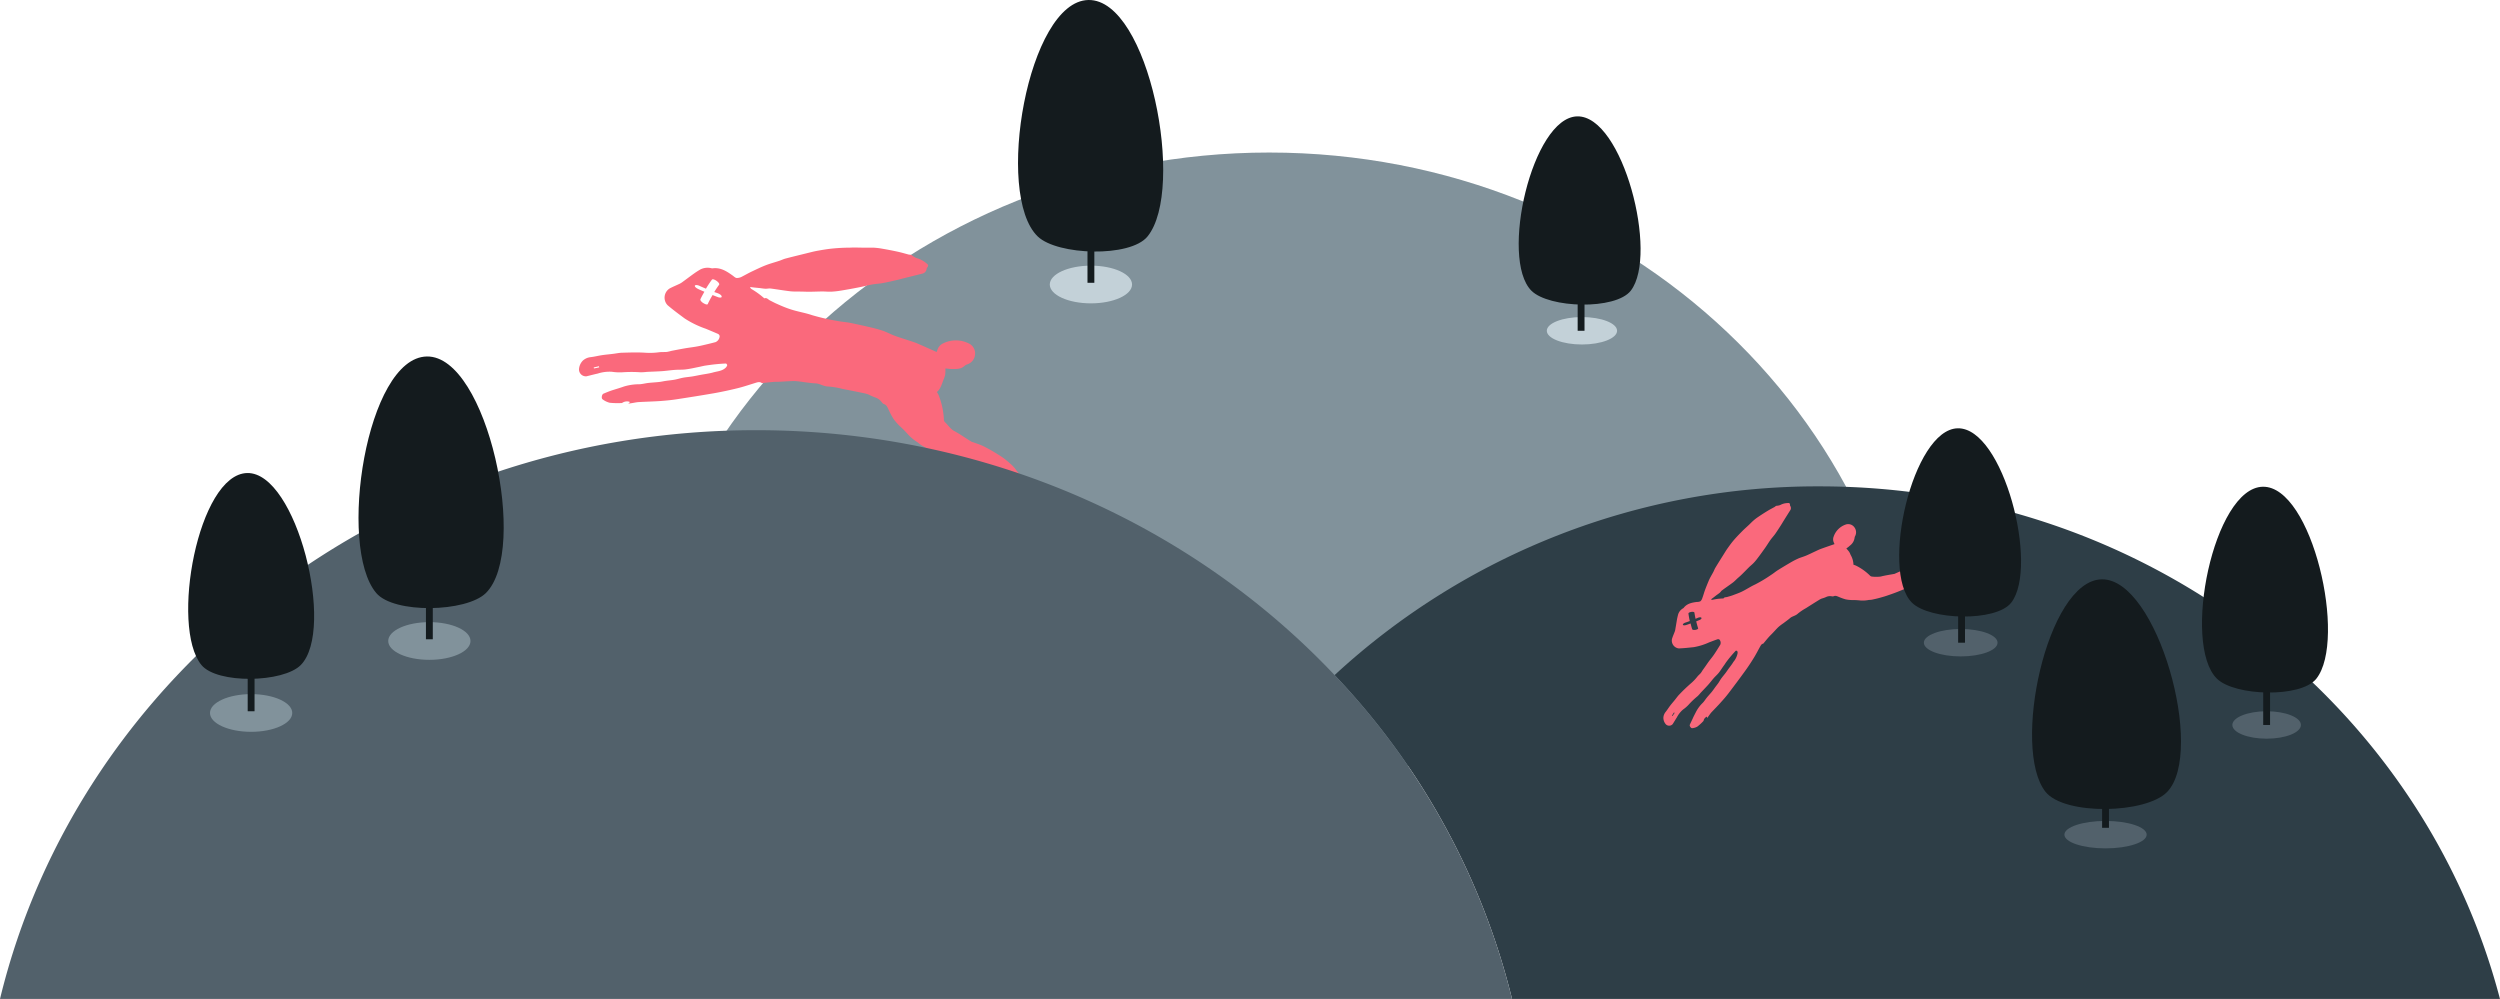 <svg id="Layer_1" data-name="Layer 1" xmlns="http://www.w3.org/2000/svg" viewBox="0 0 729.34 291.43"><defs><style>.cls-1{fill:#81929b;}.cls-2{fill:#fa697c;}.cls-3{fill:#2e3e47;}.cls-4{fill:#52616b;}.cls-5{fill:#141b1e;}.cls-6{fill:#c3d1d8;}</style></defs><title>land</title><path id="backHill" class="cls-1" d="M212,232c0-98.86,84.62-179,189-179s189,80.14,189,179H212Z" transform="translate(-30.74 -8.5)"/><path class="cls-2" d="M332.21,150.85c-.34-.3-.54-.76-.87-1.08-1.09-1.05-2.22-2-3.29-3.09-.51-.51-.89-1.14-1.36-1.69a11.84,11.84,0,0,0-1.11-1.13c-.61-.54-1.23-1.08-1.88-1.57s-1.19-.82-1.8-1.2c-.8-.5-1.6-1-2.41-1.44s-1.51-.83-2.3-1.18-1.7-.63-2.56-.95a2.58,2.58,0,0,1-.49-.17c-1.67-1-3.27-2.18-5-3.1-1.2-.64-1.82-1.79-2.77-2.63a1.38,1.38,0,0,1-.27-.94,22.58,22.58,0,0,0-1.46-6.75,7.94,7.94,0,0,0-.57-1.07c1.16-1,1.44-2.43,2-3.77a6.59,6.59,0,0,0,.42-1.35,13.59,13.59,0,0,0,.06-1.76c.59.06,1.24.17,1.9.18,1.34,0,2.7.07,3.78-1a1.86,1.86,0,0,1,.7-.36,3.29,3.29,0,0,0,2.27-2.93,3.19,3.19,0,0,0-1.92-3.22,8.4,8.4,0,0,0-7.34,0,3.15,3.15,0,0,0-1.75,2c-.06.21-.15.41-.2.54-1.93-.85-3.78-1.7-5.66-2.5-.82-.35-1.68-.6-2.53-.89-1.34-.44-2.68-.84-4-1.33-1.14-.43-2.21-1-3.36-1.43a35.76,35.76,0,0,0-3.58-1c-2-.48-4.09-.94-6.15-1.36-1.1-.22-2.24-.27-3.34-.49a63.32,63.32,0,0,1-7.69-1.74c-2-.68-4.07-1-6.07-1.64-1.41-.44-2.76-1-4.12-1.62-.74-.31-1.44-.7-2.16-1.06-.5-.25-.87-.86-1.57-.6,0,0-.08,0-.11-.05a23.57,23.57,0,0,0-3.69-2.67,1,1,0,0,1-.39-.58c.4.05.79.11,1.19.15s1,.1,1.52.15,1.16.18,1.75.2,1-.12,1.51-.06c1.91.24,3.8.58,5.71.8,1,.12,2,.07,3,.09.83,0,1.66.06,2.5.05,1.31,0,2.62-.07,3.94-.08.87,0,1.75.1,2.62.06a24.5,24.5,0,0,0,2.7-.3q2.76-.45,5.51-1c1.19-.23,2.37-.56,3.56-.78s2.14-.23,3.2-.43c1.41-.26,2.8-.59,4.2-.91.75-.17,1.49-.39,2.24-.57l5-1.25a1.62,1.62,0,0,0,1.36-1.49.55.55,0,0,1,.1-.22c.48-.66.45-.86-.2-1.34a7.09,7.09,0,0,0-2.79-1.48,4.78,4.78,0,0,1-1.41-.86l-.37-.14a5.7,5.7,0,0,1-.58-.06c-1.08-.28-2.15-.61-3.24-.84-1.54-.34-3.1-.63-4.66-.9a19.85,19.85,0,0,0-2.43-.27c-.94,0-1.88,0-2.83,0-1.33,0-2.66-.08-4,0-1.68,0-3.36.09-5,.25-1.49.14-3,.4-4.46.66-1.05.19-2.08.47-3.11.72-2.05.51-4.11,1-6.15,1.54-.64.16-1.24.47-1.86.67-1.35.45-2.72.81-4,1.31s-2.63,1.15-3.93,1.77c-1,.47-1.92,1-2.91,1.51a3.13,3.13,0,0,1-1.54.42c-.44,0-.85-.45-1.25-.73-1.76-1.26-3.55-2.42-5.89-2.08a2.38,2.38,0,0,1-.51-.09,4.65,4.65,0,0,0-3,.41c-.61.36-1.21.73-1.78,1.14-1.14.81-2.25,1.66-3.38,2.48a5.85,5.85,0,0,1-.81.52c-1,.48-2,.88-3,1.41a3.18,3.18,0,0,0-.6,4.87c1.6,1.37,3.3,2.62,5,3.88a27.73,27.73,0,0,0,6.17,3c1.19.5,2.39,1,3.57,1.51a.91.91,0,0,1,.46.62,2,2,0,0,1-1.2,1.77c-1,.27-2.07.53-3.11.77-.83.2-1.66.39-2.5.53-1.15.2-2.3.33-3.44.53s-2.55.47-3.82.72a12.78,12.78,0,0,1-1.33.31c-.75.06-1.5,0-2.24.09a19.84,19.84,0,0,1-4.15.14c-2.15-.14-4.32-.06-6.47,0-1,0-1.89.22-2.84.33-1.11.14-2.23.23-3.33.4s-2.11.44-3.18.56a4,4,0,0,0-2.29,1,3.94,3.94,0,0,0-1.11,2.28,2,2,0,0,0,2.15,2.31c1.09-.25,2.17-.56,3.26-.79a11.24,11.24,0,0,1,4.16-.53,15.21,15.21,0,0,0,3.09.15,37.36,37.36,0,0,1,5.29,0,16.24,16.24,0,0,0,1.84-.12c1.47-.07,2.95-.11,4.42-.21,1.25-.09,2.5-.28,3.75-.37s2.28,0,3.4-.18c1.29-.17,2.56-.48,3.84-.73.53-.11,1.06-.25,1.61-.34,1-.14,1.92-.28,2.89-.38s2.09-.19,3.14-.23c.13,0,.4.38.37.52a1.7,1.7,0,0,1-.48.74c-1.07,1-2.51,1-3.82,1.4-1.14.3-2.33.44-3.49.66-.82.15-1.63.33-2.45.46s-1.76.2-2.62.36-1.63.42-2.45.57-1.62.22-2.43.33-1.37.26-2.06.34c-1.07.12-2.16.17-3.23.29-.87.1-1.73.34-2.59.38a15.42,15.42,0,0,0-4.48.65c-1,.36-2.08.68-3.11,1s-1.94.7-2.89,1.1c-.48.2-.68,1.36-.25,1.65a5.73,5.73,0,0,0,2.08,1,22.65,22.65,0,0,0,3.5.08.6.6,0,0,0,.29-.14,2.49,2.49,0,0,1,2-.22s0,.08.07.15l-.46.4,1.08-.17c.66-.1,1.32-.26,2-.3,2.07-.12,4.14-.16,6.2-.3,1.56-.11,3.11-.26,4.65-.49,3.74-.57,7.47-1.16,11.2-1.81,2.25-.4,4.49-.89,6.71-1.43,1.74-.43,3.45-1,5.17-1.54.63-.18,1.27-.47,1.93,0,.09.06.25,0,.38,0,1.06-.11,2.12-.24,3.19-.32.77-.06,1.54,0,2.31-.08,1.26-.06,2.53-.17,3.79-.16a26.32,26.32,0,0,1,2.62.31c1.16.14,2.31.32,3.48.37s2.3.9,3.63.91a22.69,22.69,0,0,1,4.13.69q3.19.61,6.37,1.28a7.93,7.93,0,0,1,1.34.4,16,16,0,0,0,1.76.78,3.89,3.89,0,0,1,1.95,1.34c.2.23.41.54.67.62.85.25,1.07,1,1.39,1.63a22.31,22.31,0,0,0,1.43,2.69,15.43,15.43,0,0,0,1.8,2.08,27.51,27.51,0,0,1,2.46,2.49,13.72,13.72,0,0,0,2.85,2.33,9.11,9.11,0,0,0,.92.72c.85.52,1.7,1,2.57,1.49s2,1.05,3,1.52c1.53.7,3.06,1.38,4.61,2s3.36,1.29,5.05,1.91c1.9.69,3.81,1.35,5.72,2a5.54,5.54,0,0,1,1.39.59c.84.59,1.62,1.29,2.43,1.93.17.13.38.21.57.33.91.54,1.85,1.05,2.72,1.65,1.17.82,2.26,1.75,3.44,2.56a13.54,13.54,0,0,0,1.69.75c1,.48,1.27.43,1.86-.45l.14-.37A6.17,6.17,0,0,0,332.21,150.85Zm-92-55.66c-.53-.19-1.06-.41-1.59-.61-.5.85-1,1.72-1.39,2.61-.2.41-1.16-.18-1.36-.3s-1-.72-.77-1.15c.35-.73.74-1.43,1.14-2.13-.6-.25-1.19-.5-1.78-.78-.24-.11-1.14-.59-1-1,.08-.16.35-.17.5-.17a2.69,2.69,0,0,1,.88.25c.61.29,1.23.55,1.85.81.53-.89,1.1-1.76,1.72-2.6.27-.38,1.1.13,1.35.3s1,.78.77,1.15c-.5.69-1,1.41-1.41,2.13L240,94c.38.13,1.22.5,1.28,1S240.42,95.27,240.18,95.19ZM204,116c0-.1,0-.19-.07-.29l1.55-.37c0,.11.05.22.07.33Z" transform="translate(-30.74 -8.5)"/><path class="cls-3" d="M760.07,299.93C737.61,214,657.28,150.39,561.62,150.39a207.52,207.52,0,0,0-141.53,55.06,209.41,209.41,0,0,1,51.77,94.48Z" transform="translate(-30.74 -8.5)"/><path class="cls-4" d="M471.86,299.93a209.41,209.41,0,0,0-51.77-94.48C378.66,161.61,318.39,134,251.3,134,143.76,134,53.75,204.9,30.74,299.93Z" transform="translate(-30.74 -8.5)"/><ellipse id="oval" class="cls-1" cx="73.26" cy="208" rx="12" ry="5.5"/><path id="bezier" class="cls-5" d="M89.5,202.5c-9.14-11.12-1-55.73,13.38-56s25.8,45.62,15.62,56C113.42,207.68,94.1,208.1,89.5,202.5Z" transform="translate(-30.74 -8.5)"/><rect id="rectangle" class="cls-5" x="72.26" y="170.5" width="2" height="37"/><path id="bezier2" class="cls-5" d="M103.5,188.34l5.73-5.84,1.27,1.3-6.36,6.48-.43.22Z" transform="translate(-30.74 -8.5)"/><path id="bezier3" class="cls-5" d="M103.5,196.34l5.73-5.84,1.27,1.3-6.36,6.48-.43.22Z" transform="translate(-30.74 -8.5)"/><path id="bezier4" class="cls-5" d="M104.5,192.34l-5.73-5.84-1.27,1.3,6.36,6.48.43.22Z" transform="translate(-30.74 -8.5)"/><path class="cls-2" d="M598.88,174.25c-.31,0-.63-.14-1-.14-1,0-2.07,0-3.1,0-.5,0-1-.16-1.48-.22a8,8,0,0,0-1.09-.06c-.56,0-1.13,0-1.68.08s-1,.15-1.47.24-1.26.25-1.88.41a15.8,15.8,0,0,0-1.7.48c-.59.21-1.15.49-1.73.73a1.4,1.4,0,0,1-.33.15c-1.32.25-2.66.43-4,.78a10.5,10.5,0,0,1-2.63,0,1,1,0,0,1-.59-.36,15.83,15.83,0,0,0-3.95-2.8,5.63,5.63,0,0,0-.79-.29,6,6,0,0,0-.84-2.89,4.29,4.29,0,0,0-.43-.89,10.1,10.1,0,0,0-.81-.95c.32-.25.7-.5,1-.81a3.4,3.4,0,0,0,1.41-2.31,1.27,1.27,0,0,1,.17-.52,2.4,2.4,0,0,0-.27-2.6,2.21,2.21,0,0,0-2.5-.75A5.65,5.65,0,0,0,565.7,165a2.24,2.24,0,0,0,.07,1.86,3.52,3.52,0,0,1,.16.38c-1.36.47-2.69.92-4,1.4-.57.21-1.12.49-1.68.75-.87.4-1.73.84-2.62,1.21s-1.58.53-2.34.87a23.05,23.05,0,0,0-2.26,1.18c-1.25.73-2.48,1.47-3.7,2.23-.65.42-1.24.93-1.9,1.34A40.75,40.75,0,0,1,542.8,179c-1.31.6-2.51,1.41-3.8,2.05-.9.45-1.87.77-2.81,1.13-.52.19-1.05.32-1.58.48-.37.11-.84,0-1.06.44,0,0-.06,0-.08,0a14.78,14.78,0,0,0-3.11.38.79.79,0,0,1-.47-.12l.66-.49.83-.65c.32-.24.66-.46,1-.73s.45-.55.72-.75c1.06-.79,2.16-1.52,3.21-2.31.55-.42,1-.94,1.55-1.41s.85-.76,1.26-1.16c.65-.64,1.27-1.29,1.92-1.93.43-.42.91-.78,1.32-1.22a14,14,0,0,0,1.2-1.45c.77-1,1.53-2.07,2.27-3.12.48-.69.91-1.42,1.4-2.1s.95-1.15,1.38-1.75c.57-.81,1.1-1.65,1.64-2.48.29-.45.56-.92.84-1.37.62-1,1.25-2,1.88-3a1.16,1.16,0,0,0,0-1.42.34.34,0,0,1,0-.17c-.08-.56-.19-.65-.74-.59a4.74,4.74,0,0,0-2.1.56,3.22,3.22,0,0,1-1.1.23l-.26.1a3.76,3.76,0,0,1-.31.25c-.67.37-1.35.71-2,1.11-.93.56-1.84,1.15-2.74,1.76a13,13,0,0,0-1.33,1c-.49.42-.94.89-1.41,1.34-.67.63-1.36,1.23-2,1.88-.81.82-1.62,1.65-2.38,2.53s-1.28,1.63-1.89,2.48c-.42.59-.8,1.23-1.19,1.85-.78,1.24-1.56,2.48-2.32,3.74-.24.38-.39.83-.6,1.23-.45.87-1,1.72-1.37,2.61s-.76,1.85-1.11,2.79c-.26.72-.45,1.46-.72,2.17a2.24,2.24,0,0,1-.56,1,2,2,0,0,1-1,.21c-1.47.19-2.92.45-3.91,1.73-.07.1-.2.13-.3.21a3.14,3.14,0,0,0-1.3,1.65c-.13.48-.25,1-.34,1.44-.17,1-.32,1.94-.49,2.9a2.88,2.88,0,0,1-.15.66c-.27.73-.59,1.43-.82,2.16a2.3,2.3,0,0,0,2,2.82c1.45-.06,2.89-.22,4.33-.37a18.05,18.05,0,0,0,4.48-1.39c.83-.31,1.66-.64,2.5-.92a.64.64,0,0,1,.52.1,1.41,1.41,0,0,1,.25,1.49c-.38.63-.77,1.26-1.17,1.88s-.64,1-1,1.48c-.47.64-1,1.26-1.45,1.91s-1,1.46-1.55,2.2a8.92,8.92,0,0,1-.51.79c-.34.39-.75.71-1.06,1.12a13.78,13.78,0,0,1-2,2.05c-1.13,1-2.17,2-3.21,3.09-.46.47-.83,1-1.25,1.53s-1,1.18-1.46,1.79-.84,1.24-1.31,1.81a2.92,2.92,0,0,0-.63,1.64,2.85,2.85,0,0,0,.54,1.71,1.36,1.36,0,0,0,2.17.17c.42-.65.81-1.32,1.24-2a7.63,7.63,0,0,1,1.81-2.27,10,10,0,0,0,1.6-1.39,24.05,24.05,0,0,1,2.64-2.51,10.92,10.92,0,0,0,.85-.94c.69-.74,1.41-1.47,2.09-2.22s1.11-1.34,1.68-2,1.12-1.11,1.6-1.72,1-1.47,1.55-2.21c.22-.31.41-.64.64-.94.4-.53.82-1.07,1.25-1.58s.95-1.1,1.45-1.62a.44.44,0,0,1,.43.1,1,1,0,0,1,.11.61,5.57,5.57,0,0,1-1.22,2.54c-.42.71-.94,1.35-1.42,2-.33.46-.64.94-1,1.4s-.77.94-1.13,1.44-.6,1-.94,1.46-.69.89-1,1.33-.56.79-.86,1.16c-.48.58-1,1.12-1.46,1.7s-.7,1-1.11,1.43a10.22,10.22,0,0,0-1.9,2.48c-.34.68-.71,1.34-1,2s-.62,1.28-.9,1.94c-.14.34.31,1,.66,1a3.7,3.7,0,0,0,1.53-.46,14.39,14.39,0,0,0,1.78-1.63.32.32,0,0,0,.07-.2,1.67,1.67,0,0,1,.88-1.06s0,0,.1,0l0,.43.46-.61c.27-.36.52-.76.83-1.1,1-1.05,2-2.06,2.93-3.12.72-.79,1.42-1.61,2.07-2.46,1.58-2.08,3.15-4.17,4.68-6.29q1.4-1.92,2.64-3.95c.66-1.05,1.22-2.17,1.83-3.26.23-.4.41-.85.93-.95.07,0,.13-.12.19-.19.47-.57.93-1.14,1.42-1.69s.74-.76,1.11-1.15c.6-.62,1.17-1.29,1.8-1.88a15.68,15.68,0,0,1,1.45-1.09c.63-.49,1.3-.94,1.9-1.47s1.57-.64,2.23-1.27a15.77,15.77,0,0,1,2.38-1.61q1.88-1.2,3.77-2.37a4.9,4.9,0,0,1,.85-.44,8.81,8.81,0,0,0,1.25-.44,2.62,2.62,0,0,1,1.6-.23,1.34,1.34,0,0,0,.63,0c.54-.27,1,0,1.47.18a16.49,16.49,0,0,0,2,.72,10.72,10.72,0,0,0,1.88.21,19.16,19.16,0,0,1,2.41.12,9.27,9.27,0,0,0,2.53-.16,5.39,5.39,0,0,0,.8-.06c.67-.14,1.33-.28,2-.46s1.5-.41,2.23-.65c1.09-.37,2.17-.74,3.24-1.16s2.29-.93,3.42-1.42l3.8-1.67a4.11,4.11,0,0,1,1-.37c.71-.09,1.42-.1,2.13-.15a2.36,2.36,0,0,0,.44-.11c.71-.15,1.42-.34,2.14-.44,1-.13,1.95-.17,2.92-.31a9.13,9.13,0,0,0,1.21-.42c.71-.22.83-.39.7-1.12l-.11-.26A4.21,4.21,0,0,0,598.88,174.25Zm-72.21,15.08-1.08.44c.16.68.34,1.36.55,2,.1.31-.65.46-.81.49s-.83.09-.93-.23c-.18-.54-.32-1.09-.45-1.64-.42.15-.84.31-1.26.44-.17.06-.85.24-1-.07,0-.12.09-.26.16-.32a1.79,1.79,0,0,1,.56-.3c.44-.14.87-.3,1.3-.46-.16-.72-.29-1.44-.39-2.17,0-.33.61-.45.81-.49s.89-.09.94.23c.08.6.2,1.19.32,1.78l.56-.24c.25-.12.85-.33,1.11-.1S526.82,189.26,526.67,189.33Zm-8,28.06-.17-.12c.2-.31.4-.62.59-.93l.2.14Z" transform="translate(-30.74 -8.5)"/><ellipse id="oval4" class="cls-4" cx="572.01" cy="187.5" rx="10.75" ry="4"/><path id="bezier13" class="cls-5" d="M588.5,184.3c-9.27-9.32.24-50.58,13.38-50.85,13.3-.27,23.74,40.32,15.62,50.85C613.07,190,593.61,189.44,588.5,184.3Z" transform="translate(-30.74 -8.5)"/><rect id="rectangle4" class="cls-5" x="571.26" y="157.5" width="2" height="30"/><path id="bezier14" class="cls-5" d="M602.5,171.44l5.73-5.3,1.27,1.18-6.36,5.89-.43.19Z" transform="translate(-30.74 -8.5)"/><path id="bezier15" class="cls-5" d="M602.5,178.7l5.73-5.3,1.27,1.18-6.36,5.89-.43.19Z" transform="translate(-30.74 -8.5)"/><path id="bezier16" class="cls-5" d="M603.5,175.07l-5.73-5.3L596.5,171l6.36,5.89.43.19Z" transform="translate(-30.74 -8.5)"/><ellipse id="oval5" class="cls-4" cx="661.26" cy="211.5" rx="10" ry="4"/><path id="bezier17" class="cls-5" d="M677.5,206.5c-10.27-10.09-1-55.73,13.38-56s24.65,44.61,15.62,56C702,212.18,682.67,211.58,677.5,206.5Z" transform="translate(-30.74 -8.5)"/><rect id="rectangle5" class="cls-5" x="660.26" y="174.5" width="2" height="37"/><ellipse id="oval6" class="cls-4" cx="614.26" cy="243.5" rx="12" ry="4"/><path id="bezier21" class="cls-5" d="M627.5,239.51c-10-12.52.35-61.69,16.38-62,16.22-.33,30.32,50.28,19.12,62C656.87,245.93,633.05,246.44,627.5,239.51Z" transform="translate(-30.74 -8.5)"/><rect id="rectangle6" class="cls-5" x="613.26" y="208.5" width="2" height="33"/><ellipse id="oval2" class="cls-1" cx="125.26" cy="187" rx="12" ry="5.5"/><path id="bezier5" class="cls-5" d="M140.5,181.5c-11.38-13.48-2.87-68.7,14.77-69s29.85,56.48,17.23,69C166.82,187.13,145.66,187.61,140.5,181.5Z" transform="translate(-30.74 -8.5)"/><rect id="rectangle2" class="cls-5" x="124.26" y="149.5" width="2" height="37"/><path id="bezier6" class="cls-5" d="M155.5,167.34l5.73-5.84,1.27,1.3-6.36,6.48-.43.22Z" transform="translate(-30.74 -8.5)"/><path id="bezier7" class="cls-5" d="M155.5,175.34l5.73-5.84,1.27,1.3-6.36,6.48-.43.22Z" transform="translate(-30.74 -8.5)"/><path id="bezier8" class="cls-5" d="M156.5,171.34l-5.73-5.84-1.27,1.3,6.36,6.48.43.22Z" transform="translate(-30.74 -8.5)"/><ellipse id="oval7" class="cls-6" cx="318.26" cy="83" rx="12" ry="5.5"/><path id="bezier25" class="cls-5" d="M333.5,77.5c-12.73-12.21-2.87-68.7,14.77-69s28.48,55.23,17.23,69C360.44,83.69,339.27,83,333.5,77.5Z" transform="translate(-30.74 -8.5)"/><rect id="rectangle7" class="cls-5" x="317.26" y="45.5" width="2" height="37"/><path id="bezier26" class="cls-5" d="M348.5,63.34l5.73-5.84,1.27,1.3-6.36,6.48-.43.22Z" transform="translate(-30.74 -8.5)"/><path id="bezier27" class="cls-5" d="M348.5,71.34l5.73-5.84,1.27,1.3-6.36,6.48-.43.22Z" transform="translate(-30.74 -8.5)"/><path id="bezier28" class="cls-5" d="M349.5,67.34l-5.73-5.84-1.27,1.3,6.36,6.48.43.22Z" transform="translate(-30.74 -8.5)"/><ellipse id="oval8" class="cls-6" cx="461.51" cy="96.5" rx="10.25" ry="4"/><path id="bezier29" class="cls-5" d="M477.5,93.3c-9.27-9.32.24-50.58,13.38-50.85,13.3-.27,23.74,40.32,15.62,50.85C502.07,99,482.61,98.44,477.5,93.3Z" transform="translate(-30.74 -8.5)"/><rect id="rectangle8" class="cls-5" x="460.26" y="66.5" width="2" height="30"/><path id="bezier30" class="cls-5" d="M491.5,80.44l5.73-5.3,1.27,1.18-6.36,5.89-.43.19Z" transform="translate(-30.74 -8.5)"/><path id="bezier31" class="cls-5" d="M491.5,87.7l5.73-5.3,1.27,1.18-6.36,5.89-.43.19Z" transform="translate(-30.74 -8.5)"/><path id="bezier32" class="cls-5" d="M492.5,84.07l-5.73-5.3L485.5,80l6.36,5.89.43.19Z" transform="translate(-30.74 -8.5)"/></svg>